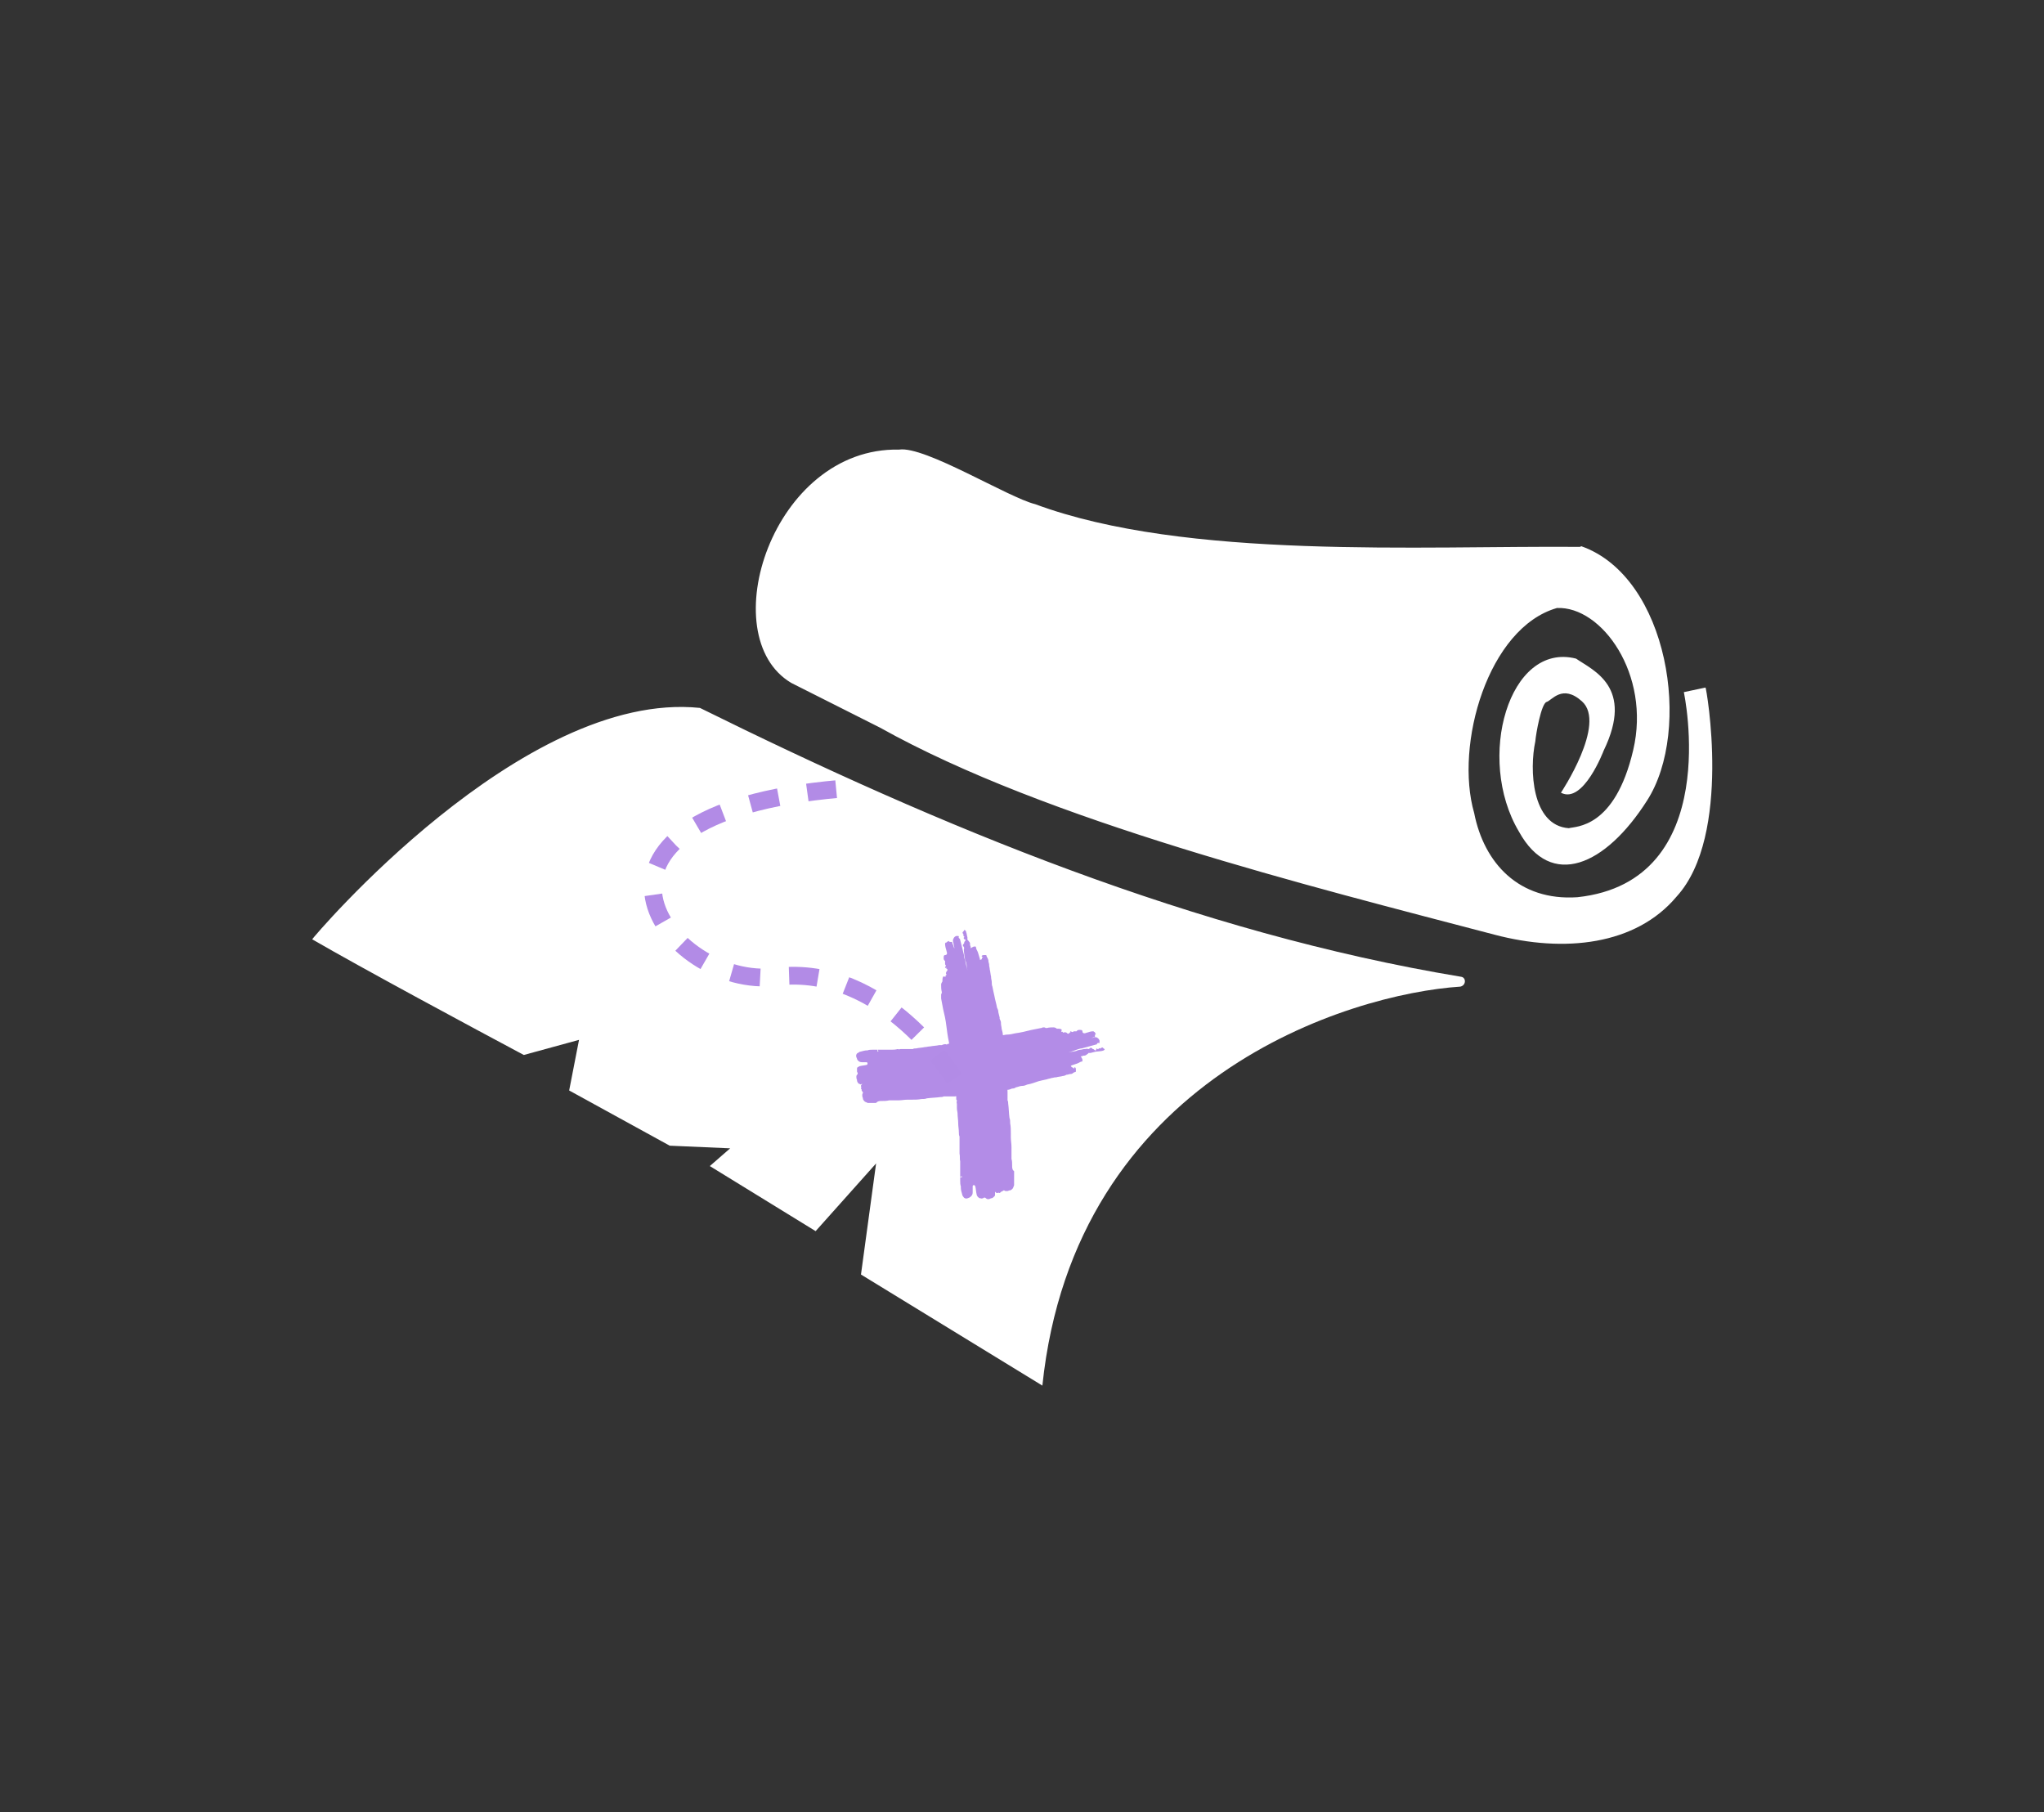 <?xml version="1.0" encoding="utf-8"?>
<!-- Generator: Adobe Illustrator 27.7.0, SVG Export Plug-In . SVG Version: 6.00 Build 0)  -->
<svg version="1.1" xmlns="http://www.w3.org/2000/svg" xmlns:xlink="http://www.w3.org/1999/xlink" x="0px" y="0px"
	 viewBox="0 0 311 275.7" style="enable-background:new 0 0 311 275.7;" xml:space="preserve">
<rect x="0" y="0" width="311" height="275.7" fill="#333333" stroke="none"/>
<style type="text/css">
	.st0{clip-path:url(#SVGID_00000154420215180953297260000015062243575990036392_);}
	.st1{fill:#B38CE7;}
	.st2{fill:#8C67C7;}
	.st3{fill:#59B9CF;}
	.st4{fill:#3B8EBA;}
	.st5{clip-path:url(#SVGID_00000124142987670549140240000001124357833063031189_);fill:#CCFF00;}
	.st6{clip-path:url(#SVGID_00000124142987670549140240000001124357833063031189_);fill:#C3E800;}
	.st7{clip-path:url(#SVGID_00000124142987670549140240000001124357833063031189_);fill:#E0FF8C;}
	.st8{fill:#24539F;}
	.st9{clip-path:url(#SVGID_00000125593995752376983820000009895367630979693453_);}
	.st10{fill:#459BBB;}
	.st11{fill:#2961A9;}
	.st12{fill:#3B87BA;}
	.st13{fill:#EBEBEB;}
	.st14{fill:#CCFF00;}
	.st15{fill:#B78BEF;}
	.st16{fill:none;}
	.st17{fill:#3070B4;}
	.st18{fill:#459ABA;}
	.st19{fill:#2961A9;stroke:#2961A9;stroke-miterlimit:10;}
	.st20{fill:#3B86B9;}
	.st21{fill:#538FB0;}
	.st22{fill:#FFFFFF;}
	.st23{fill:#3A5A98;}
	.st24{fill:#3070B5;}
	.st25{fill:#FFFFFF;stroke:#2961A9;stroke-width:0.162;stroke-miterlimit:10;}
	.st26{fill:#2961A9;stroke:#2961A9;stroke-width:0.148;stroke-miterlimit:10;}
	.st27{fill:#009DBF;}
	.st28{fill:none;stroke:#B28BE6;stroke-width:2.685;stroke-miterlimit:10;}
	.st29{fill:none;stroke:#B28BE6;stroke-width:2.685;stroke-miterlimit:10;stroke-dasharray:6.516,6.516;}
	.st30{fill:none;stroke:#B28BE6;stroke-width:4;stroke-miterlimit:10;stroke-dasharray:6.542;}
	.st31{fill:#006EB3;}
	.st32{fill:none;stroke:#B38CE7;stroke-width:4;stroke-miterlimit:10;}
	.st33{fill:none;stroke:#936EC4;stroke-width:4;stroke-miterlimit:10;}
	.st34{fill:#E4E4EF;}
	.st35{fill:none;stroke:#B38CE7;stroke-width:5;stroke-miterlimit:10;}
	.st36{clip-path:url(#SVGID_00000021809643222399628990000012229235027267380611_);fill:#B38CE7;}
	.st37{clip-path:url(#SVGID_00000021809643222399628990000012229235027267380611_);fill:#9D75D1;}
	.st38{clip-path:url(#SVGID_00000021809643222399628990000012229235027267380611_);}
	.st39{fill:#9D75D1;}
	.st40{fill:none;stroke:#2961A9;stroke-width:4;stroke-miterlimit:10;}
	.st41{fill:none;stroke:#24539F;stroke-width:4.761;stroke-miterlimit:10;}
	.st42{clip-path:url(#SVGID_00000018230288903431731890000010855176906975658377_);fill:#24539F;}
	.st43{clip-path:url(#SVGID_00000018230288903431731890000010855176906975658377_);fill:#2961A9;}
	.st44{clip-path:url(#SVGID_00000018230288903431731890000010855176906975658377_);fill:#3B87BA;}
	.st45{clip-path:url(#SVGID_00000018230288903431731890000010855176906975658377_);}
	.st46{clip-path:url(#SVGID_00000101094073142244483010000003291610040910232214_);fill:#24539F;}
	.st47{clip-path:url(#SVGID_00000101094073142244483010000003291610040910232214_);fill:#2961A9;}
	.st48{clip-path:url(#SVGID_00000101094073142244483010000003291610040910232214_);fill:#3B87BA;}
	.st49{clip-path:url(#SVGID_00000101094073142244483010000003291610040910232214_);}
	.st50{clip-path:url(#SVGID_00000027591065291079154230000010784795626154844091_);fill:#24539F;}
	.st51{clip-path:url(#SVGID_00000027591065291079154230000010784795626154844091_);fill:#2961A9;}
	.st52{clip-path:url(#SVGID_00000027591065291079154230000010784795626154844091_);fill:#3B87BA;}
	.st53{clip-path:url(#SVGID_00000027591065291079154230000010784795626154844091_);}
	.st54{fill:none;stroke:#24539F;stroke-width:5;stroke-miterlimit:10;}
	.st55{clip-path:url(#SVGID_00000040548278625792040210000007167301514925152429_);fill:#24539F;}
	.st56{clip-path:url(#SVGID_00000040548278625792040210000007167301514925152429_);fill:#2961A9;}
	.st57{clip-path:url(#SVGID_00000040548278625792040210000007167301514925152429_);fill:#3B87BA;}
	.st58{clip-path:url(#SVGID_00000040548278625792040210000007167301514925152429_);}
	.st59{fill:#DCDCDE;}
	.st60{clip-path:url(#SVGID_00000080918573879208968160000003142601121979513247_);}
	.st61{clip-path:url(#SVGID_00000103246688864444586690000014287437409101384852_);}
	.st62{clip-path:url(#SVGID_00000048469891628817654640000001024926921359657143_);}
	.st63{clip-path:url(#SVGID_00000174581730089648737060000013951806212236565430_);}
	.st64{clip-path:url(#SVGID_00000038415173401131201390000001578458981549953416_);}
	.st65{clip-path:url(#SVGID_00000065068282924882385620000013291717600996713396_);}
	.st66{clip-path:url(#SVGID_00000073696528566901323070000000010821021285372549_);}
	.st67{clip-path:url(#SVGID_00000075845575128606862740000004057021959728746414_);}
	.st68{fill:#C3E800;}
	.st69{clip-path:url(#SVGID_00000047057629928267880260000002023532946496913067_);}
	.st70{fill:#E0FF8C;}
	.st71{clip-path:url(#SVGID_00000178184898605052689770000004843758238407802011_);}
	.st72{clip-path:url(#SVGID_00000032650281171008707220000003064450600009203351_);}
	.st73{clip-path:url(#SVGID_00000164477998973481337790000007755371624858969754_);}
	.st74{clip-path:url(#SVGID_00000070099496970931484570000004080959666765518210_);}
	.st75{clip-path:url(#SVGID_00000092425272249241591560000000269358943849528983_);}
	.st76{clip-path:url(#SVGID_00000127735352576699482140000011879233205686030220_);}
	.st77{clip-path:url(#SVGID_00000083806940669440962580000007464995925635622274_);}
	.st78{fill:#F7F7F7;}
	.st79{clip-path:url(#SVGID_00000034060956530427070090000018330704237421197961_);}
	.st80{clip-path:url(#SVGID_00000097498925890409605630000013888365781667398312_);}
	.st81{fill:#D9FF00;}
	.st82{fill:#C9ED00;}
	.st83{clip-path:url(#SVGID_00000106108797072304741070000013221048645270368645_);}
	.st84{clip-path:url(#SVGID_00000060736323209606117710000012495925309378328197_);}
	.st85{clip-path:url(#SVGID_00000064355874698807901150000010205410634187465860_);fill:#B38CE7;}
	.st86{clip-path:url(#SVGID_00000064355874698807901150000010205410634187465860_);}
	.st87{clip-path:url(#SVGID_00000136406201092921803540000014693673195733053350_);fill:#B38CE7;}
	.st88{clip-path:url(#SVGID_00000136406201092921803540000014693673195733053350_);}
	.st89{clip-path:url(#SVGID_00000148649165186328386050000005155363595013182358_);}
	.st90{clip-path:url(#SVGID_00000096053417585910618460000001295657382199941255_);}
	.st91{clip-path:url(#SVGID_00000054958646916050712230000002857627950352072328_);fill:#CCFF00;}
	.st92{clip-path:url(#SVGID_00000054958646916050712230000002857627950352072328_);fill:#C3E800;}
	.st93{clip-path:url(#SVGID_00000054958646916050712230000002857627950352072328_);fill:#E0FF8C;}
	.st94{clip-path:url(#SVGID_00000167371148681022252780000014487436208552029871_);fill:#3B87BA;}
	.st95{clip-path:url(#SVGID_00000167371148681022252780000014487436208552029871_);}
	.st96{clip-path:url(#SVGID_00000091008433916258110090000001754219381058349724_);fill:#FFFFFF;}
	.st97{clip-path:url(#SVGID_00000091008433916258110090000001754219381058349724_);}
	.st98{clip-path:url(#SVGID_00000127765601163985469890000016384462948345478551_);}
	.st99{clip-path:url(#SVGID_00000065795020961194338720000014112281033531052681_);fill:#DCDCDE;}
	.st100{clip-path:url(#SVGID_00000065795020961194338720000014112281033531052681_);}
	.st101{clip-path:url(#SVGID_00000016063954586559636070000003310459812796059817_);}
	.st102{clip-path:url(#SVGID_00000079457305175062311220000016024158774291691939_);fill:#CCFF00;}
	.st103{clip-path:url(#SVGID_00000079457305175062311220000016024158774291691939_);}
	.st104{clip-path:url(#SVGID_00000000215184825606523590000000223972903043997571_);}
	.st105{clip-path:url(#SVGID_00000031177040537573112870000017827003801496103595_);}
	.st106{clip-path:url(#SVGID_00000084498387113417011250000000558228746943613842_);}
	.st107{clip-path:url(#SVGID_00000040552619510895391400000003446825166827203728_);}
	.st108{clip-path:url(#SVGID_00000123404350740359298460000009115558678205880207_);}
	.st109{clip-path:url(#SVGID_00000170958501142880989450000010738697190484466607_);fill:#9D75D1;}
	.st110{clip-path:url(#SVGID_00000170958501142880989450000010738697190484466607_);}
	.st111{clip-path:url(#SVGID_00000101812606531309653520000010012813668449906091_);}
	.st112{clip-path:url(#SVGID_00000078033956958065756340000013632978713724535176_);}
	.st113{clip-path:url(#SVGID_00000140711846985184199960000007243847261530686869_);fill:#FFFFFF;}
	.st114{fill:none;stroke:#B28BE6;stroke-width:2.701;stroke-miterlimit:10;stroke-dasharray:4.417;}
	.st115{clip-path:url(#SVGID_00000088850978630433722420000006682651128182287011_);fill:#FFFFFF;}
	.st116{clip-path:url(#SVGID_00000088850978630433722420000006682651128182287011_);}
	.st117{fill:#D5FD51;}
	.st118{fill:none;stroke:#B38CE7;stroke-width:6.042;stroke-miterlimit:10;}
	.st119{fill:none;stroke:#CCFF00;stroke-width:8.215;stroke-linecap:round;stroke-linejoin:round;stroke-miterlimit:10;}
	.st120{fill:#B38CE7;stroke:#CCFF00;stroke-width:2.086;stroke-miterlimit:10;}
	.st121{fill:none;stroke:#CCFF00;stroke-width:2.433;stroke-linecap:round;stroke-linejoin:round;stroke-miterlimit:10;}
	.st122{fill:none;stroke:#B38CE7;stroke-width:8.414;stroke-linecap:round;stroke-linejoin:round;stroke-miterlimit:10;}
	.st123{fill:#B38CE7;stroke:#B38CE7;stroke-width:2.136;stroke-miterlimit:10;}
	.st124{fill:none;stroke:#B38CE7;stroke-width:2.492;stroke-linecap:round;stroke-linejoin:round;stroke-miterlimit:10;}
	.st125{fill:none;stroke:#B38CE7;stroke-width:4.514;stroke-miterlimit:10;}
	.st126{fill:none;stroke:#B38CE7;stroke-width:6.293;stroke-linecap:round;stroke-linejoin:round;stroke-miterlimit:10;}
	.st127{fill:#B38CE7;stroke:#B38CE7;stroke-width:1.598;stroke-miterlimit:10;}
	.st128{fill:none;stroke:#B38CE7;stroke-width:1.864;stroke-linecap:round;stroke-linejoin:round;stroke-miterlimit:10;}
</style>
<g id="Layer_1">
</g>
<g id="Layer_2">
	<g>
		<g>
			<defs>
				<path id="SVGID_00000043415480355331369000000008859680832613087652_" d="M255.1,136.4c-6.2,7.4-17.1,8.6-27.7,5.8
					c-28.2-7.4-68.1-17.3-93.5-31.5c0,0-13.5-6.8-13.5-6.8c-12-7.1-2.9-35.9,16.4-35.5c3.9-0.6,16.6,7.3,20.7,8.3
					c22.9,8.5,58.8,6.3,82.9,6.5l0.2-0.1c13.3,4.7,16.9,28,10,38.7c-6.3,9.9-14.6,13.6-19.5,4.7c-6.6-11.1-1.5-28.9,8.7-26.3
					c2.6,1.8,8.9,4.3,4.2,14c0,0-3.1,8.2-6.5,6.4c0,0,7-10.5,3.2-13.9c-3-2.7-4.6-0.1-5.4,0.1c-0.8,0.3-1.6,4.8-1.7,6
					c-0.9,4.2-0.6,12.8,5.1,13.2c1-0.3,7,0.1,9.8-11.9c2.7-11.5-4.8-21.9-11.6-21.6c-10.5,3-15.6,20.8-12.6,31.2
					c1.5,7.6,6.8,13.4,15.7,12.8c22.4-2.4,16.2-31.2,16.2-31.2l3.3-0.7C259.6,104.5,263.6,127.1,255.1,136.4z M222.3,148.6
					c-40.4-6.7-79.2-22.8-115.8-40.9c-27.1-2.8-59.1,35.2-59,35.2c7.4,4.3,24.5,13.5,32.2,17.6l8.4-2.3l-1.5,7.7l15.3,8.4l9.2,0.4
					l-3.1,2.7l16.1,9.9l9.2-10.3l-2.3,16.9l27.6,16.9c4.9-47,46.8-59.6,63.6-60.7C223.1,149.9,223.1,148.7,222.3,148.6z"/>
			</defs>
			<clipPath id="SVGID_00000165194792528142403860000009264606541549959585_">
				<use xlink:href="#SVGID_00000043415480355331369000000008859680832613087652_"  style="overflow:visible;"/>
			</clipPath>
			<path style="clip-path:url(#SVGID_00000165194792528142403860000009264606541549959585_);fill:#FFFFFF;" d="M101.3,60.4
				L17.5,163.6l179.7,63.3l104.2-79.7c0,0-34.7-104.2-37.8-104.2C260.6,43.1,101.3,60.4,101.3,60.4z"/>
		</g>
		<g>
			<g>
				<path id="XMLID_00000088126396825299033230000002006862689794190995_" class="st1" d="M168.1,159.6c-0.1,0-0.2-0.1-0.3-0.2
					c-0.1-0.1-0.1,0-0.2,0c-0.1,0-0.1,0.1-0.2,0.1c-0.1,0.1-0.1,0-0.1-0.1c0,0.1-0.1,0.1-0.1,0.1c0,0,0,0,0,0
					c-0.1,0.1-0.1,0.2-0.2,0.1c0,0-0.1-0.1-0.1-0.1c0,0.1-0.2,0-0.1,0.2c0,0,0,0.1-0.1,0.1c-0.1,0-0.1,0-0.1,0c0,0,0,0,0,0
					c-0.1-0.1-0.2-0.2-0.3-0.2c0,0,0,0,0,0c0,0-0.1,0-0.1-0.1c-0.1,0-0.1-0.1-0.2-0.1c0,0,0,0,0,0c0,0,0,0,0,0
					c-0.1,0-0.2,0.1-0.2,0.1c-0.1,0.1-0.2,0.1-0.2,0.1c-0.2-0.1-0.4,0-0.6,0c-0.2,0-0.4,0.1-0.6,0.1c-0.2,0-0.5,0.1-0.7,0.2
					c-0.4,0.1-0.7,0.1-1.1,0.2c-0.2,0-0.4,0.1-0.5,0.1c-0.1,0-0.2,0-0.2,0c0.1,0,0.1,0,0.2,0c0.6-0.1,1.2-0.3,1.7-0.5
					c0.3-0.1,0.6-0.2,0.8-0.2c0.7-0.2,1.5-0.4,2.2-0.6c0.1,0,0.1,0,0.1-0.1c0,0,0.1-0.1,0.1-0.1c0,0,0.1-0.1,0.2,0
					c0,0,0.1,0,0.1-0.1c0-0.1,0-0.1,0-0.2c0,0,0-0.1,0-0.1c-0.1-0.3-0.3-0.4-0.5-0.5c-0.1,0-0.1,0-0.2,0c-0.3,0.1-0.6,0.1-0.9,0.2
					c-0.1,0-0.2,0-0.2,0.1c0,0,0,0,0.1,0c0.2-0.1,0.5-0.2,0.8-0.3c0.1,0,0.2,0,0.2-0.1c0,0,0,0,0-0.1c0,0,0-0.1,0-0.1
					c0,0,0-0.1,0-0.1c0,0,0,0,0,0c0,0,0,0,0.1,0c0,0,0,0,0,0c0,0,0.1-0.1,0-0.1c-0.1-0.1,0-0.2-0.1-0.2c0,0,0-0.1-0.1-0.1
					c0,0,0,0,0,0c-0.1-0.1-0.1-0.1-0.2-0.1c-0.3,0-0.6,0.1-0.9,0.2c-0.1,0-0.2,0.1-0.4,0.1c-0.2,0-0.3-0.1-0.3-0.3
					c0-0.1-0.1-0.2-0.2-0.2c-0.2,0-0.5-0.1-0.7,0.2c0,0-0.1,0-0.1,0h-0.1c-0.1,0-0.1,0-0.2,0c-0.1,0-0.1,0-0.1,0.1c0,0,0,0,0,0
					c0,0-0.1,0-0.1,0c0,0-0.1,0-0.1,0c0,0-0.1,0-0.1-0.1c0,0-0.1,0-0.1,0c-0.1,0.1-0.1,0.1,0,0.2c0,0,0,0,0,0l0,0
					c-0.1,0-0.1,0-0.2,0c0,0,0,0,0,0.1c0,0,0,0,0,0c-0.1,0.1-0.3,0.1-0.4-0.1c0,0,0,0-0.1,0c-0.1-0.1-0.2-0.1-0.3,0l0,0
					c-0.1,0-0.2,0-0.2-0.1c0,0-0.1-0.1-0.1,0c-0.1,0-0.1,0-0.1-0.1c0-0.1,0.1-0.2,0-0.3c0,0,0,0,0,0c-0.2-0.1-0.4-0.1-0.6-0.1
					c0,0-0.1,0-0.1,0c-0.1-0.1-0.3-0.2-0.5-0.2c-0.3,0-0.7,0-1,0.1c-0.1,0-0.2,0-0.2,0c-0.1-0.1-0.2-0.1-0.3-0.1
					c-0.1,0-0.2,0-0.3,0.1c0,0,0,0-0.1,0c-0.5,0.1-1,0.2-1.5,0.3c-0.8,0.2-1.6,0.4-2.4,0.5c-0.4,0.1-0.9,0.2-1.3,0.2
					c-0.2,0-0.5,0.1-0.7,0.1c-0.1,0-0.2,0-0.3,0c-0.2,0-0.3,0-0.5,0.1c-0.7,0.2-1.4,0.3-2.2,0.4c-0.6,0.1-1.3,0.2-1.9,0.3
					c-0.8,0.1-1.6,0.3-2.5,0.4c-0.2,0-0.3,0-0.5,0.1c-0.1,0-0.2,0-0.2,0c0,0-0.1,0-0.1,0c-0.1,0-0.1,0-0.2,0.1c0,0,0,0-0.1,0
					c0,0,0,0,0,0c-0.2-0.1-0.5,0-0.7,0.1c-0.1,0-0.2,0-0.3,0c0,0-0.1,0-0.1,0c-0.4,0.1-0.9,0.1-1.4,0.2c-0.3,0-0.5,0.1-0.8,0.1
					c-0.4,0.1-0.9,0.1-1.3,0.2c-0.2,0-0.4,0-0.5,0.1c-0.1,0-0.1,0-0.2,0c-0.2,0-0.3,0-0.5,0c0,0-0.1,0-0.1,0c-0.1,0-0.2,0-0.3,0
					c0,0-0.1,0-0.1,0c0,0,0,0-0.1,0c-0.1,0-0.2,0-0.2,0c0,0-0.1,0-0.1,0c-0.1,0-0.2,0-0.3,0H137c-0.1,0-0.2,0.1-0.4,0h0
					c-0.4,0.1-0.7,0.1-1.1,0.1c0,0,0,0,0,0c-0.1,0-0.2,0-0.3,0c-0.1,0-0.1,0-0.2,0c-0.1,0-0.2,0-0.3,0c-0.1,0-0.2,0-0.3,0
					c0,0,0,0,0,0c-0.1,0-0.2,0-0.2,0c-0.1,0-0.3,0-0.4,0c-0.1,0-0.1,0-0.2,0c-0.1,0,0,0.1,0,0.1c0,0,0.1,0.1,0,0.2
					c-0.1,0-0.1-0.1-0.1-0.2c0,0,0-0.1,0-0.1c0,0-0.1,0-0.1,0c-0.1,0-0.3,0-0.4,0c-0.1,0-0.2,0-0.3,0c-0.2,0-0.5,0-0.7,0.1
					c0,0-0.1,0-0.1,0c0,0,0,0,0,0c-0.3,0-0.6,0.1-1,0.2c-0.1,0-0.1,0-0.2,0.1c-0.1,0-0.1,0.1-0.2,0.1c0,0,0,0,0,0c0,0,0,0,0,0
					c-0.2,0.1-0.3,0.4-0.2,0.6c0,0.1,0.1,0.2,0.1,0.3c0.1,0.3,0.4,0.5,0.7,0.5h0c0,0,0,0,0,0c0,0,0,0,0,0c0,0,0,0,0,0
					c0.1,0,0.2,0,0.3,0c0,0,0,0,0,0c0.1,0,0.3,0,0.4,0c0.1,0,0.1,0,0.2,0.1c0,0.2,0,0.2-0.1,0.3c-0.4,0.1-0.7,0.1-1.1,0.2
					c-0.1,0-0.1,0.1-0.2,0.1c-0.1,0.1-0.2,0.1-0.2,0.2c0,0,0,0.1,0,0.1c0,0,0,0.1,0,0.1c0,0.1,0,0.2,0,0.3c0,0,0,0,0,0
					c0,0.1,0,0.1,0.1,0.2c0,0,0,0,0,0.1c0,0,0,0.1,0,0.1c-0.1,0.1-0.2,0.2-0.2,0.4c0,0.1,0,0.3,0.1,0.5c0,0,0,0.1,0,0.1
					c0,0.1,0.1,0.3,0.2,0.4c0.1,0.1,0.1,0.1,0.2,0.1c0.1,0.1,0.2,0.1,0.3,0c0,0,0.1,0,0.1,0c-0.1,0.1-0.2,0.2-0.2,0.3c0,0,0,0,0,0
					c0,0,0,0,0,0c0,0.1,0.1,0.3,0,0.4c0,0,0,0,0,0c0,0,0,0.1,0.1,0.1c0,0,0,0.1,0,0.1c0,0,0,0,0,0.1c0.1,0.1,0.1,0.2,0.2,0.3
					c0,0,0,0.1,0,0.1c0,0,0,0,0,0c-0.1,0.1-0.1,0.2-0.1,0.3c0,0,0,0.1,0,0.1c0,0.2,0.1,0.3,0.1,0.4c0,0,0,0.1,0,0.1
					c0.1,0.2,0.2,0.4,0.5,0.5h0c0.1,0,0.2,0.1,0.2,0.1c0,0,0,0,0,0c0,0,0,0,0,0c0.1,0,0.2,0,0.3,0c0.3,0,0.6,0,0.9,0
					c0.1,0,0.1,0,0.2-0.1c0.2-0.2,0.5-0.2,0.7-0.2c0.4,0,0.8,0,1.2-0.1c0.1,0,0.2,0,0.3,0c0,0,0.1,0,0.1,0c0.1,0,0.2,0,0.3,0
					c0.1,0,0.1,0,0.2,0c0.1,0,0.2,0,0.3,0c0.1,0,0.1,0,0.2,0c0.5,0,0.9-0.1,1.4-0.1c0,0,0,0,0.1,0c0.1,0,0.1,0,0.2,0c0,0,0,0,0,0
					c0.1,0,0.1,0,0.2,0c0,0,0.1,0,0.1,0c0.5,0,1,0,1.5-0.1c0.3,0,0.6,0,0.8-0.1c0.7-0.1,1.4-0.1,2.1-0.2c0.2,0,0.3,0,0.5-0.1
					c0.1,0,0.2,0,0.2,0h0.1c0,0,0,0,0,0c0.2,0,0.4,0,0.5,0c0,0,0,0,0.1,0c0.1,0,0.2,0,0.4,0c0.1,0,0.2,0,0.3,0c0,0,0.1,0,0.1,0
					c0.5-0.1,1-0.1,1.5-0.2c0,0,0.1,0,0.1,0c0.1,0,0.2,0,0.3,0c0,0,0,0,0,0c0,0,0,0,0,0c0.8-0.1,1.5-0.2,2.3-0.3c0,0,0.1,0,0.1,0
					c0,0,0,0,0,0c0,0,0,0,0.1,0c0.1-0.1,0.3,0,0.4-0.1h0c0,0,0.1,0,0.1,0c0,0,0,0,0,0c0.1,0,0.2,0,0.3,0c0,0,0.1,0,0.1,0
					c0,0,0.1,0,0.1,0c0,0,0.1,0,0.1,0l0.1,0c0,0,0,0,0,0c0,0,0.1,0,0.1,0c0,0,0,0,0,0c0.1,0,0.2,0,0.3-0.1c0.2,0,0.4,0,0.6-0.1
					c0,0,0,0,0,0c0.1,0,0.2,0,0.2,0c0,0,0.1,0,0.1,0c0,0,0.1,0,0.1,0c0,0,0,0,0,0c0.1,0,0.1,0,0.2,0c0.3-0.1,0.5-0.1,0.8-0.2
					c0.2,0,0.5-0.1,0.7-0.2c0,0,0.1,0,0.1,0c0.2,0,0.4-0.1,0.5-0.2c0,0,0,0,0.1,0c0,0,0,0,0,0c0.3-0.1,0.6-0.2,0.9-0.2
					c0.2,0,0.5-0.1,0.7-0.2c0.6-0.1,1.1-0.3,1.7-0.5c0.4-0.1,0.8-0.2,1.3-0.3c0.2-0.1,0.5-0.1,0.7-0.2c0.2,0,0.4-0.1,0.6-0.1
					c0,0,0.1,0,0.1,0c0.3-0.1,0.7-0.1,1-0.2c0.2,0,0.4-0.1,0.6-0.2c0,0,0.1,0,0.1,0c0.1,0,0.3-0.1,0.4-0.1c0.1,0,0.3,0,0.4-0.1
					c0,0,0,0,0,0c0.1-0.1,0.3-0.2,0.4-0.2c0.1,0,0.1-0.1,0.1-0.2c0,0,0,0,0-0.1c0-0.1,0-0.3-0.1-0.4c-0.2-0.1-0.1,0.1-0.2,0.2
					c-0.1-0.1-0.1-0.2-0.2-0.2c-0.1,0-0.1,0-0.2-0.1c0,0,0,0,0-0.1c0,0,0,0,0,0c0,0,0,0,0,0c0,0-0.1-0.1-0.1-0.1c0,0,0,0,0,0
					c0,0,0,0,0,0c0,0,0.1,0,0.1,0c0.3-0.1,0.6-0.2,0.9-0.3c0.3-0.1,0.5-0.3,0.7-0.3c0.1,0,0.1-0.1,0.1-0.2c0-0.2-0.1-0.3-0.2-0.5
					c-0.1-0.1-0.1-0.1,0-0.1c0.1,0,0.2,0,0.3-0.1c0,0,0.1,0,0.1,0c0,0,0.1,0,0.1,0c0.1,0,0.3-0.1,0.4-0.2c0.1-0.1,0.2-0.1,0.2-0.2
					c0,0,0,0,0,0c0,0,0,0,0.1,0c0,0,0.1,0,0.1,0c0,0,0.1,0,0.1,0c0.3-0.1,0.5-0.1,0.8-0.2C168,159.9,168,159.8,168.1,159.6
					C168.1,159.7,168.1,159.7,168.1,159.6z M134.4,160.2L134.4,160.2C134.4,160.2,134.4,160.2,134.4,160.2L134.4,160.2z
					 M138.7,167.6C138.7,167.6,138.7,167.6,138.7,167.6C138.7,167.6,138.7,167.6,138.7,167.6C138.7,167.6,138.7,167.6,138.7,167.6z
					 M163.5,162.6C163.5,162.6,163.5,162.6,163.5,162.6C163.5,162.6,163.5,162.6,163.5,162.6L163.5,162.6z"/>
				<path id="XMLID_00000160178167199172032950000018012974325508569771_" class="st1" d="M154.3,178.3L154.3,178.3
					c0-0.1,0-0.2-0.1-0.2c-0.2-0.2-0.2-0.5-0.2-0.8c0-0.3,0-0.7-0.1-1c0-0.1,0-0.2,0-0.3c0-0.1,0-0.2,0-0.4c0,0,0-0.1,0-0.1
					c0,0,0,0,0,0c0-0.1,0-0.2,0-0.3c0-0.1,0-0.1,0-0.2c0-0.1,0-0.2,0-0.3c0-0.1,0-0.1,0-0.2c0-0.5-0.1-1-0.1-1.5c0,0,0,0,0-0.1
					c0-0.1,0-0.2,0-0.2c0,0,0,0,0,0c0-0.1,0-0.1,0-0.2c0,0,0-0.1,0-0.1c0-0.5,0-1-0.1-1.5c0,0,0-0.1,0-0.1c0-0.2,0-0.5-0.1-0.7
					c-0.1-0.7-0.1-1.5-0.2-2.2c0,0,0,0,0,0c0-0.2,0-0.3-0.1-0.5c0-0.1,0-0.2,0-0.3c0,0,0,0,0-0.1v-0.1c0-0.2,0-0.4,0-0.6
					c0,0,0,0,0-0.1c0,0,0-0.1,0-0.1c0-0.2,0-0.4-0.1-0.6c0,0,0-0.1,0-0.1c-0.1-0.5-0.1-1.1-0.2-1.6l0-0.2c0-0.1,0-0.2,0-0.3
					c0,0,0,0,0-0.1c0,0,0,0,0,0c-0.1-0.8-0.2-1.6-0.3-2.5c0,0,0-0.1,0-0.2c0,0,0,0,0,0c0,0,0,0,0-0.1c0-0.2,0-0.3-0.1-0.5
					c0,0,0,0,0,0c0,0,0-0.1,0-0.1c0,0,0,0,0,0c0-0.1,0-0.2,0-0.3c0,0,0-0.1,0-0.1c0,0,0-0.1,0-0.1v-0.1c0,0,0-0.1,0-0.1c0,0,0,0,0,0
					c0,0,0-0.1,0-0.1c0,0,0,0,0,0c0-0.1,0-0.2,0-0.3c0-0.2,0-0.4,0-0.6c0-0.1,0-0.2,0-0.2c0,0,0,0,0-0.1c0,0,0-0.1,0-0.1
					c0,0,0-0.1,0-0.1c0,0,0,0,0,0c0,0,0,0,0,0c0-0.4-0.1-0.7-0.2-1.1c0-0.3-0.1-0.5-0.1-0.8c0,0,0-0.1,0-0.1c0-0.2-0.1-0.4-0.2-0.6
					c0,0,0,0,0-0.1c0,0,0,0,0,0c0,0,0-0.1,0-0.1c-0.1-0.3-0.1-0.5-0.2-0.8c0-0.3-0.1-0.5-0.2-0.7c-0.1-0.6-0.3-1.2-0.4-1.8
					c-0.1-0.4-0.2-0.9-0.3-1.4c-0.1-0.2-0.1-0.5-0.1-0.7c0-0.2-0.1-0.5-0.1-0.7c0,0,0-0.1,0-0.1c-0.1-0.4-0.1-0.7-0.2-1.1
					c0-0.2-0.1-0.5-0.1-0.7c0,0,0-0.1,0-0.1c0-0.1-0.1-0.3-0.1-0.4c0-0.1,0-0.3-0.1-0.4c0,0,0,0,0-0.1c-0.1-0.1-0.2-0.3-0.2-0.4
					c0-0.1-0.1-0.1-0.2-0.1c0,0,0,0-0.1,0c-0.1,0-0.3,0-0.4,0.1c-0.1,0.2,0.1,0.2,0.2,0.2c-0.1,0.1-0.2,0.1-0.2,0.2
					c0,0.1,0,0.1-0.1,0.2c0,0,0,0-0.1,0c0,0,0,0,0,0c0,0,0,0,0,0c-0.1,0-0.1,0.1-0.1,0.1c0,0,0,0,0-0.1v0c0,0,0-0.1,0-0.1
					c-0.1-0.3-0.2-0.7-0.3-1c-0.1-0.3-0.3-0.5-0.3-0.8c0-0.1-0.1-0.1-0.2-0.1c-0.2,0-0.3,0.1-0.5,0.2c-0.1,0.1-0.1,0.1-0.1,0
					c0-0.1,0-0.2-0.1-0.4c0,0,0-0.1,0-0.1c0,0,0-0.1,0-0.1c0-0.2-0.1-0.3-0.2-0.4c-0.1-0.1-0.1-0.2-0.2-0.2c0,0,0,0,0,0
					c0,0,0,0,0-0.1c0,0,0-0.1,0-0.1c0,0,0-0.1,0-0.2c-0.1-0.3-0.1-0.6-0.2-0.8c0-0.2-0.1-0.2-0.2-0.3c0,0,0,0-0.1,0
					c0,0.1-0.1,0.2-0.2,0.3c-0.1,0.1,0,0.1,0,0.2c0,0.1,0.1,0.1,0.1,0.2c0.1,0.1,0,0.1-0.1,0.1c0.1,0,0.1,0.1,0.1,0.1c0,0,0,0,0,0
					c0.1,0.1,0.2,0.1,0.1,0.2c0,0-0.1,0.1-0.1,0.1c0.1,0,0,0.2,0.2,0.2c0,0,0.1,0,0.1,0.1c0,0.1,0,0.1,0,0.1l0,0
					c-0.1,0.1-0.2,0.2-0.2,0.4h0c0,0,0,0.1-0.1,0.1c0,0.1-0.1,0.1-0.1,0.2c0,0,0,0,0,0c0,0,0,0,0,0c0,0.1,0.1,0.2,0.1,0.2
					c0.1,0.1,0.1,0.2,0.1,0.3c-0.1,0.2,0,0.5,0,0.7c0,0.2,0.1,0.5,0.1,0.7c0,0.3,0.1,0.5,0.2,0.7c0.1,0.4,0.1,0.8,0.2,1.2
					c0,0.2,0,0.3,0.1,0.5c-0.1-0.6-0.3-1.2-0.4-1.8c-0.1-0.3-0.2-0.6-0.2-0.9c-0.2-0.8-0.4-1.6-0.6-2.4c0-0.1,0-0.1-0.1-0.2
					c0,0-0.1-0.1-0.1-0.1c0-0.1-0.1-0.1,0-0.2c0,0,0-0.1-0.1-0.1c-0.1,0-0.1,0-0.2,0c0,0-0.1,0-0.1,0c-0.3,0.1-0.4,0.3-0.5,0.6
					c0,0.1,0,0.1,0,0.2c0.1,0.3,0.1,0.6,0.2,0.9c0,0.1,0,0.1,0,0.2c-0.1-0.3-0.2-0.6-0.3-0.8c0-0.1,0-0.2-0.1-0.2c0,0,0,0-0.1,0
					c0,0-0.1,0-0.1,0c0,0-0.1,0-0.1,0c0,0,0,0,0,0c0,0,0,0-0.1-0.1c0,0,0,0,0,0c0,0-0.1-0.1-0.1,0c-0.1,0.1-0.2,0-0.2,0.1
					c0,0,0,0-0.1,0.1c0,0,0,0-0.1,0c-0.1,0.1-0.1,0.1-0.1,0.2c0,0.3,0.1,0.7,0.2,1c0,0.1,0.1,0.3,0.1,0.4c0,0.2-0.1,0.3-0.3,0.3
					c-0.1,0-0.2,0.1-0.2,0.2c0,0.2-0.1,0.5,0.2,0.7c0,0,0,0.1,0,0.1v0.1c0,0.1,0,0.1,0,0.2c0,0.1,0,0.2,0.1,0.2c0,0,0,0,0,0
					c0,0,0,0.1,0,0.1c0,0,0,0.1,0,0.1c0,0,0,0.1-0.1,0.1c0,0,0,0.1,0,0.1c0.1,0.1,0.1,0.1,0.2,0c0,0,0,0,0,0s0,0,0,0
					c0,0.1,0,0.1,0,0.2c0,0,0,0,0.1,0c0,0,0,0,0,0c0.1,0.1,0.1,0.3-0.1,0.4c0,0,0,0,0,0.1c-0.1,0.1-0.1,0.2,0,0.3c0,0,0,0,0,0
					c0,0.1,0,0.2-0.1,0.2c0,0-0.1,0.1,0,0.1c0,0.1,0,0.1-0.1,0.1c-0.1,0-0.2-0.1-0.3,0c0,0,0,0,0,0c-0.1,0.2-0.1,0.4-0.1,0.6
					c0,0,0,0.1,0,0.1c-0.1,0.2-0.2,0.3-0.2,0.5c0,0.4,0,0.7,0.1,1.1c0,0.1,0,0.2,0,0.2c-0.1,0.1-0.1,0.2-0.1,0.3c0,0.1,0,0.2,0,0.4
					c0,0,0,0,0,0.1c0.1,0.5,0.2,1.1,0.3,1.6c0.2,0.8,0.4,1.7,0.5,2.6c0.1,0.8,0.2,1.6,0.4,2.5c0,0.2,0,0.3,0.1,0.5
					c0,0.2,0.1,0.4,0.1,0.6c0.1,0.6,0.2,1.2,0.3,1.8c0.1,0.6,0.1,1.1,0.2,1.7c0,0.1,0,0.2,0,0.4c0,0.1,0,0.1,0,0.2
					c0.1,0.8,0.2,1.6,0.3,2.5c0,0.2,0,0.3,0.1,0.5c0,0.1,0,0.2,0,0.3c0,0,0,0.1,0,0.1c0,0.1,0,0.1,0.1,0.2c0,0,0,0.1,0,0.1
					c-0.1,0.2,0,0.3,0,0.5c0,0.1,0,0.1,0,0.2c0,0.1,0,0.2,0,0.3c0,0,0,0.1,0,0.1c0,0.3,0.1,0.6,0.1,0.8c0,0.5,0.1,1,0.1,1.5
					c0,0.5,0.1,0.9,0.1,1.4c0,0.2,0,0.4,0.1,0.6c0,0.1,0,0.1,0,0.2c0,0.2,0,0.4,0,0.6c0,0,0,0.1,0,0.1c0,0.1,0,0.2,0,0.3
					c0,0,0,0.1,0,0.1c0,0,0,0,0,0.1c0,0.1,0,0.2,0,0.3c0,0,0,0.1,0,0.1c0,0.1,0,0.2,0,0.3v0.1c0,0.1,0,0.3,0,0.4v0
					c0.1,0.4,0,0.8,0.1,1.2c0,0,0,0,0,0.1c0,0.1,0,0.2,0,0.3c0,0.1,0,0.1,0,0.2v0c0,0.1,0,0.2,0,0.3c0,0.1,0,0.2,0,0.4
					c0,0,0,0,0,0.1c0,0.1,0,0.1,0,0.2c0,0.2,0,0.3,0,0.5v0c0,0.1,0,0.1,0,0.2c0,0.1,0.1,0,0.1,0c0,0,0.1-0.1,0.2,0
					c0,0.1-0.1,0.1-0.2,0.1c0,0-0.1,0-0.1,0c0,0,0,0.1,0,0.1c0,0.1,0,0.3,0,0.4c0,0.3,0,0.6,0.1,0.9v0c0,0,0,0.1,0,0.1
					c0,0,0,0.1,0,0.1c0,0,0,0,0,0c0,0.3,0.1,0.7,0.2,1c0,0.1,0.1,0.3,0.2,0.4c0,0,0,0,0,0c0,0,0,0,0,0c0.1,0.2,0.4,0.3,0.6,0.2
					c0.1,0,0.2-0.1,0.3-0.1c0.3-0.2,0.5-0.4,0.5-0.8c0,0,0,0,0,0c0,0,0,0,0-0.1c0,0,0,0,0,0c0-0.1,0-0.2,0-0.4c0,0,0,0,0,0
					c0-0.1,0-0.3,0-0.4c0-0.1,0-0.1,0.1-0.2c0.2,0,0.2,0,0.3,0.2c0.1,0.4,0.1,0.8,0.2,1.2c0,0.1,0.1,0.3,0.2,0.4
					c0.1,0.1,0.1,0.1,0.3,0.2c0,0,0.1,0,0.1,0c0.1,0,0.2,0.1,0.3,0c0,0,0,0,0,0c0.1,0,0.1,0,0.2-0.1c0,0,0,0,0.1,0c0,0,0.1,0,0.1,0
					c0.3,0.3,0.5,0.3,0.9,0.1c0.2,0,0.3-0.1,0.5-0.3c0.1-0.1,0.1-0.1,0.1-0.2c0-0.1,0-0.2,0-0.2v0c0,0,0-0.1,0-0.1c0,0,0-0.1,0-0.2
					c0.1,0.1,0.2,0.2,0.3,0.2c0,0,0,0,0,0c0,0,0,0,0,0c0.1,0,0.3-0.1,0.4,0c0,0,0,0,0,0c0,0,0.1,0,0.1-0.1c0,0,0.1,0,0.1-0.1h0.1
					c0.1-0.1,0.2-0.1,0.3-0.2c0,0,0.1,0,0.1,0c0,0,0,0,0,0c0.1,0.1,0.2,0.1,0.3,0.1c0,0,0.1,0,0.1,0c0,0,0.1,0,0.1,0
					c0.1,0,0.2-0.1,0.3-0.1c0,0,0.1,0,0.1,0c0.2-0.1,0.4-0.2,0.5-0.5v0c0-0.1,0.1-0.2,0.1-0.3c0,0,0,0,0,0c0,0,0,0,0,0
					c0-0.1,0-0.2,0-0.3C154.3,178.9,154.3,178.6,154.3,178.3z M153.6,172.7C153.6,172.7,153.6,172.7,153.6,172.7
					C153.6,172.7,153.6,172.7,153.6,172.7C153.6,172.7,153.6,172.7,153.6,172.7z M148.9,146C148.9,146,148.9,146,148.9,146
					C148.9,146,148.9,146,148.9,146C148.9,146,148.9,146,148.9,146z M146,177.1C146,177.1,146,177.1,146,177.1
					C146,177.1,146,177.1,146,177.1C146,177.1,146,177.1,146,177.1z"/>
			</g>
			<path class="st114" d="M145.2,164.1c0,0-10.5-17.5-27.1-15.5c-16.6,2.1-36.3-24.6,9.8-28.6"/>
		</g>
	</g>
</g>
</svg>
